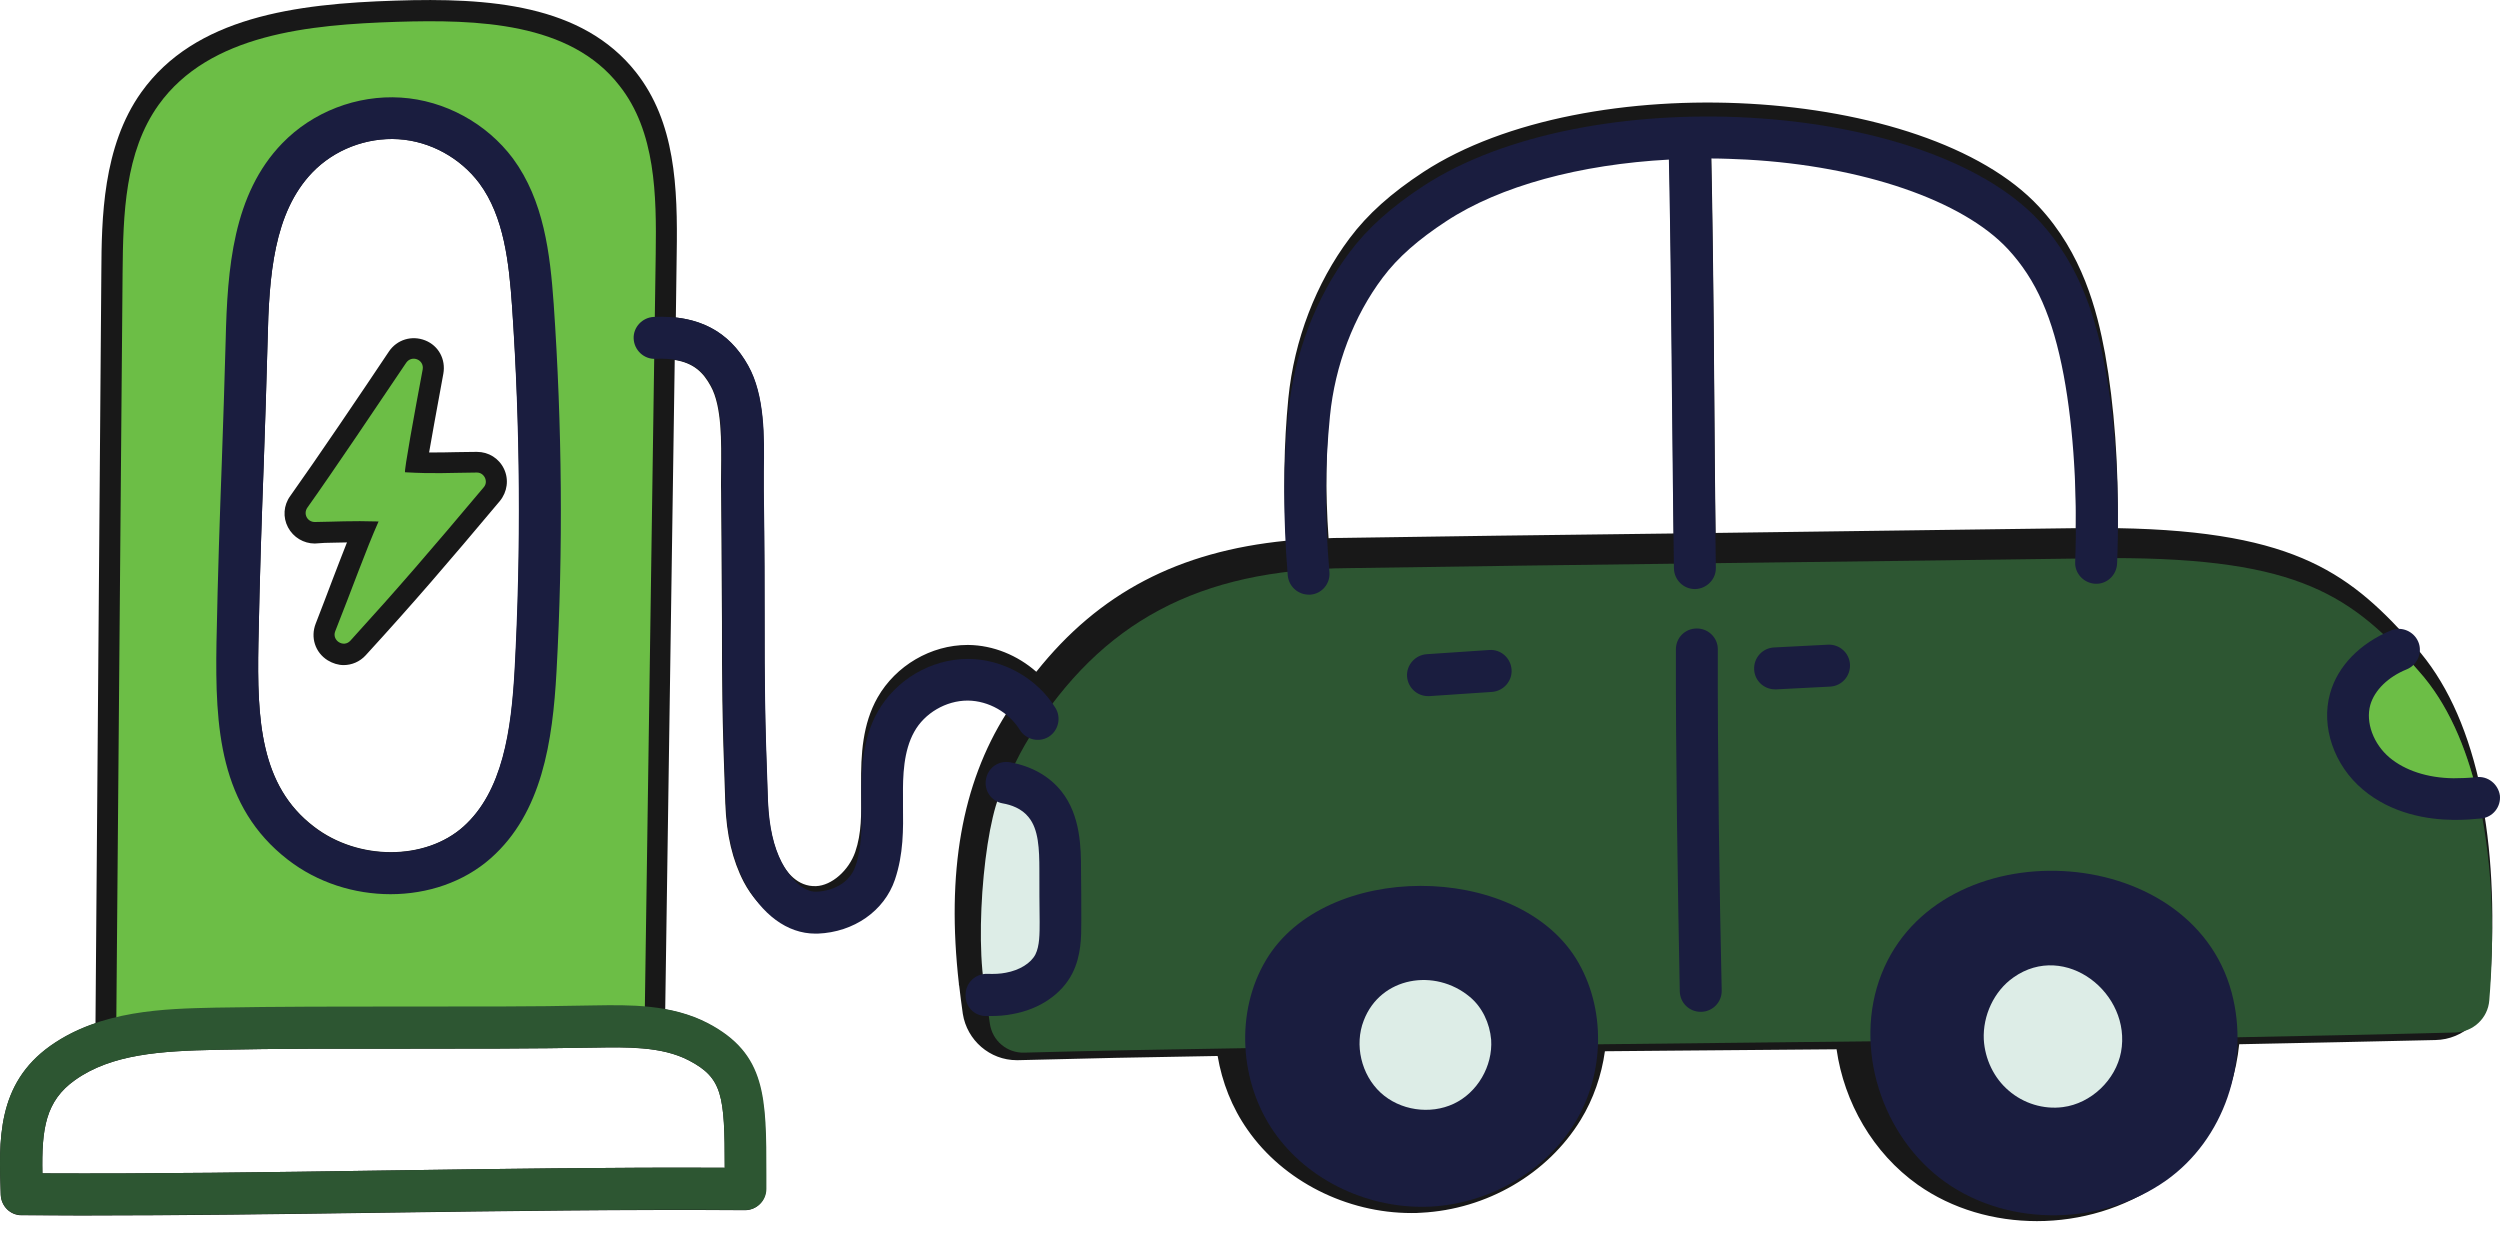 <svg width="56" height="28" viewBox="0 0 56 28" fill="none" xmlns="http://www.w3.org/2000/svg">
<path d="M32.99 21.67C32.476 21.244 31.794 21.088 31.162 21.257C30.58 21.407 30.117 21.82 29.904 22.39C29.629 23.11 29.829 23.98 30.398 24.499C30.755 24.831 31.237 25.006 31.725 25.006C32.007 25.006 32.289 24.95 32.545 24.825C33.24 24.493 33.691 23.723 33.641 22.953C33.597 22.446 33.365 21.977 32.99 21.67ZM32.132 23.973C31.782 24.142 31.319 24.073 31.031 23.804C30.743 23.541 30.636 23.084 30.78 22.721C30.887 22.44 31.112 22.239 31.4 22.164C31.488 22.139 31.581 22.127 31.669 22.127C31.926 22.127 32.182 22.221 32.389 22.39C32.564 22.534 32.677 22.765 32.696 23.009C32.721 23.404 32.483 23.804 32.132 23.973ZM46.634 21.182C45.952 20.744 45.126 20.756 44.481 21.213C43.918 21.607 43.593 22.296 43.63 22.997C43.661 23.56 43.918 24.099 44.344 24.462C44.707 24.781 45.195 24.956 45.67 24.956C45.752 24.956 45.833 24.95 45.915 24.943C46.741 24.837 47.454 24.161 47.605 23.341C47.755 22.521 47.367 21.651 46.634 21.182ZM46.678 23.172C46.603 23.598 46.221 23.961 45.789 24.011C45.495 24.048 45.182 23.954 44.951 23.754C44.725 23.554 44.575 23.253 44.563 22.947C44.544 22.571 44.719 22.189 45.02 21.977C45.502 21.639 45.952 21.858 46.127 21.964C46.472 22.196 46.778 22.653 46.678 23.172ZM55.535 17.533C55.535 17.52 55.529 17.508 55.529 17.501C55.24 16.237 54.765 15.229 54.108 14.491C52.687 12.895 51.498 11.9 47.435 11.831C47.461 10.447 47.36 9.077 47.154 7.925C46.972 6.936 46.641 5.672 45.67 4.627C43.129 1.898 35.537 1.472 31.888 3.85C31.162 4.326 30.636 4.796 30.229 5.34C29.478 6.342 28.99 7.612 28.859 8.92C28.759 9.953 28.74 10.998 28.815 12.112C26.399 12.35 24.615 13.283 23.213 15.048C22.794 14.679 22.249 14.453 21.692 14.447C21.686 14.447 21.68 14.447 21.673 14.447C20.853 14.447 20.065 14.91 19.658 15.624C19.32 16.218 19.282 16.907 19.289 17.564C19.289 17.627 19.289 17.683 19.289 17.739C19.295 18.234 19.301 18.666 19.157 19.085C19.013 19.498 18.631 19.836 18.281 19.849C17.862 19.867 17.611 19.523 17.505 19.317C17.323 18.966 17.223 18.522 17.198 17.958C17.123 15.999 17.123 15.217 17.123 13.928C17.123 13.214 17.123 12.325 17.104 10.992C17.104 10.861 17.104 10.71 17.104 10.554C17.117 9.797 17.129 8.858 16.754 8.188C16.397 7.55 15.865 7.193 15.139 7.111L15.158 5.691C15.183 4.182 15.126 2.736 14.244 1.616C13.042 0.095 10.952 -0.055 8.861 0.014C6.614 0.083 4.367 0.383 3.165 2.067C2.295 3.287 2.277 4.908 2.27 6.091L2.139 22.922C1.788 23.041 1.45 23.203 1.131 23.429C-0.077 24.286 -0.027 25.55 0.017 26.771C0.03 27.021 0.23 27.222 0.48 27.222C0.918 27.222 1.363 27.228 1.813 27.228C4.017 27.228 6.339 27.197 8.592 27.165C11.302 27.128 14.112 27.09 16.685 27.109C16.81 27.109 16.929 27.059 17.017 26.971C17.104 26.884 17.154 26.765 17.154 26.64V26.327C17.154 24.58 17.154 23.616 15.852 22.928C15.546 22.765 15.226 22.671 14.901 22.609L15.114 8.063C15.546 8.132 15.759 8.351 15.921 8.651C16.172 9.102 16.159 9.903 16.153 10.548C16.153 10.71 16.147 10.861 16.153 11.005C16.165 12.332 16.165 13.22 16.172 13.928C16.172 15.229 16.172 16.018 16.247 17.996C16.272 18.703 16.41 19.273 16.66 19.755C17.004 20.406 17.593 20.794 18.237 20.794C18.262 20.794 18.281 20.794 18.306 20.794C19.138 20.762 19.808 20.061 20.034 19.398C20.227 18.822 20.221 18.271 20.215 17.733C20.215 17.677 20.215 17.62 20.215 17.558C20.209 17.07 20.227 16.512 20.465 16.087C20.703 15.668 21.179 15.386 21.661 15.386C21.667 15.386 21.667 15.386 21.673 15.386C22.036 15.392 22.393 15.555 22.65 15.818C22.612 15.874 22.581 15.924 22.543 15.98C21.542 17.564 21.198 19.548 21.479 22.033C21.479 22.052 21.479 22.07 21.486 22.083C21.511 22.29 21.536 22.496 21.567 22.709C21.661 23.304 22.174 23.748 22.775 23.748C22.788 23.748 22.794 23.748 22.806 23.748C24.215 23.71 25.685 23.679 27.275 23.654C27.375 24.242 27.594 24.806 27.945 25.306C28.746 26.458 30.167 27.172 31.613 27.172C31.688 27.172 31.763 27.172 31.838 27.165C33.303 27.09 34.667 26.295 35.406 25.087C35.694 24.618 35.875 24.086 35.95 23.548C36.927 23.541 37.897 23.529 38.873 23.523C39.63 23.516 40.388 23.51 41.139 23.504C41.308 24.693 41.953 25.826 42.96 26.54C43.73 27.084 44.675 27.353 45.627 27.353C46.603 27.353 47.586 27.065 48.393 26.502C49.401 25.795 50.033 24.631 50.158 23.391C51.504 23.366 53.444 23.322 54.552 23.297C55.191 23.285 55.71 22.79 55.766 22.152C55.885 20.669 55.835 19.235 55.61 18.008C55.597 17.839 55.566 17.689 55.535 17.533ZM3.222 6.104C3.234 4.733 3.297 3.519 3.942 2.617C4.955 1.197 7.033 1.015 8.905 0.959C10.745 0.902 12.579 1.009 13.518 2.204C14.206 3.081 14.25 4.351 14.231 5.684L13.987 22.521C13.756 22.515 13.537 22.521 13.33 22.527C11.922 22.559 10.482 22.552 9.093 22.552C7.697 22.552 6.257 22.552 4.837 22.578C4.298 22.59 3.697 22.602 3.09 22.696L3.222 6.104ZM15.433 23.754C16.184 24.148 16.234 24.53 16.234 26.158C13.781 26.145 11.146 26.183 8.592 26.22C6.038 26.258 3.397 26.295 0.95 26.283C0.931 25.288 1.019 24.662 1.682 24.192C2.502 23.61 3.604 23.541 4.849 23.516C6.257 23.485 7.697 23.491 9.086 23.491C10.482 23.491 11.922 23.491 13.343 23.466C13.681 23.46 14.037 23.454 14.388 23.485C14.763 23.516 15.12 23.591 15.433 23.754ZM52.668 15.561C52.737 15.311 52.931 15.079 53.206 14.904C53.269 14.973 53.331 15.042 53.394 15.111C53.851 15.624 54.208 16.325 54.464 17.17C53.907 17.151 53.419 16.994 53.094 16.713C52.737 16.419 52.562 15.943 52.668 15.561ZM39.13 3.262C41.721 3.406 43.962 4.176 44.976 5.265C45.614 5.954 45.983 6.798 46.227 8.094C46.428 9.189 46.522 10.504 46.497 11.831C44.218 11.862 41.302 11.9 38.473 11.937C38.46 11.937 38.441 11.937 38.429 11.937C38.416 10.81 38.404 9.678 38.398 8.576C38.385 6.83 38.366 5.021 38.329 3.237C38.592 3.237 38.854 3.25 39.13 3.262ZM29.798 9.008C29.91 7.869 30.33 6.767 30.98 5.903C31.319 5.453 31.775 5.052 32.408 4.639C33.609 3.85 35.399 3.369 37.39 3.262C37.427 5.04 37.44 6.842 37.459 8.582C37.471 9.684 37.477 10.823 37.49 11.95C34.792 11.981 32.088 12.018 30.01 12.05C29.923 12.05 29.841 12.05 29.76 12.056C29.685 10.992 29.697 9.991 29.798 9.008ZM22.381 21.501C22.262 20.118 22.368 18.922 22.694 17.89C22.775 17.94 22.844 17.996 22.9 18.065C23.113 18.334 23.132 18.753 23.132 19.235C23.132 19.617 23.132 19.999 23.138 20.374C23.138 20.637 23.138 20.906 23.044 21.094C22.944 21.294 22.694 21.451 22.387 21.501H22.381ZM34.617 24.587C34.041 25.532 32.965 26.158 31.8 26.214C30.593 26.277 29.384 25.701 28.727 24.756C28.051 23.785 27.989 22.427 28.571 21.457C29.084 20.593 30.229 20.049 31.563 20.043C31.575 20.043 31.594 20.043 31.606 20.043C32.952 20.043 34.11 20.575 34.642 21.438C35.218 22.352 35.205 23.623 34.617 24.587ZM47.867 25.726C46.591 26.627 44.757 26.646 43.517 25.763C42.266 24.875 41.709 23.091 42.266 21.695C42.892 20.118 44.594 19.642 45.858 19.711C47.104 19.786 48.712 20.443 49.144 22.058C49.219 22.34 49.257 22.628 49.257 22.916C49.257 22.922 49.257 22.928 49.257 22.928C49.257 22.934 49.257 22.934 49.257 22.941C49.257 24.042 48.75 25.106 47.867 25.726ZM54.846 22.07C54.834 22.227 54.702 22.352 54.546 22.352C53.444 22.377 51.51 22.421 50.164 22.446C50.139 22.233 50.102 22.027 50.045 21.82C49.582 20.093 47.961 18.897 45.908 18.778C43.83 18.659 42.053 19.667 41.383 21.351C41.233 21.739 41.139 22.146 41.114 22.552C40.369 22.559 39.618 22.565 38.873 22.571C37.909 22.578 36.945 22.59 35.981 22.596C35.931 22.008 35.75 21.432 35.443 20.938C34.73 19.786 33.246 19.085 31.55 19.098C29.892 19.11 28.439 19.83 27.757 20.975C27.444 21.501 27.275 22.096 27.238 22.703C25.654 22.728 24.196 22.759 22.794 22.797H22.788C22.65 22.797 22.531 22.696 22.506 22.552C22.5 22.509 22.493 22.471 22.487 22.427C22.506 22.427 22.531 22.421 22.55 22.415C23.144 22.308 23.639 21.97 23.877 21.507C24.077 21.119 24.077 20.7 24.077 20.356C24.077 19.974 24.077 19.598 24.071 19.216C24.071 18.735 24.064 18.008 23.632 17.464C23.476 17.27 23.276 17.113 23.044 16.994C23.138 16.813 23.232 16.631 23.345 16.456C24.872 14.034 26.862 12.995 30.01 12.97C32.345 12.932 35.462 12.895 38.473 12.857C41.489 12.82 44.613 12.782 46.947 12.745C50.089 12.745 51.391 13.201 52.53 14.209C52.149 14.491 51.879 14.866 51.761 15.286C51.554 16.018 51.842 16.875 52.487 17.414C53.131 17.958 53.932 18.084 54.496 18.09C54.521 18.09 54.539 18.09 54.565 18.09C54.608 18.09 54.646 18.09 54.69 18.09C54.909 19.26 54.965 20.6 54.846 22.07ZM41.126 14.66C41.139 14.916 40.939 15.142 40.682 15.154L39.487 15.211C39.48 15.211 39.468 15.211 39.462 15.211C39.211 15.211 39.005 15.017 38.992 14.766C38.98 14.51 39.18 14.284 39.437 14.272L40.632 14.215C40.895 14.203 41.114 14.403 41.126 14.66ZM33.628 14.766C33.647 15.023 33.453 15.248 33.19 15.267L31.8 15.361C31.788 15.361 31.782 15.361 31.769 15.361C31.525 15.361 31.319 15.173 31.3 14.923C31.281 14.666 31.475 14.441 31.738 14.422L33.127 14.328C33.384 14.309 33.609 14.51 33.628 14.766ZM6.451 19.267C7.115 19.78 7.941 20.036 8.748 20.036C9.575 20.036 10.388 19.767 10.995 19.229C12.141 18.215 12.379 16.619 12.466 15.048C12.617 12.319 12.591 9.546 12.404 6.817C12.322 5.684 12.185 4.501 11.49 3.556C10.902 2.761 9.969 2.254 8.986 2.186C8.004 2.123 7.008 2.505 6.326 3.212C5.225 4.351 5.099 6.016 5.062 7.618C5.037 8.582 5.006 9.446 4.974 10.366C4.93 11.568 4.887 12.813 4.855 14.403C4.812 16.287 4.912 18.077 6.451 19.267ZM5.788 14.422C5.819 12.838 5.863 11.599 5.907 10.404C5.938 9.484 5.969 8.62 5.994 7.643C6.026 6.166 6.132 4.764 6.996 3.863C7.49 3.35 8.21 3.074 8.924 3.118C9.637 3.162 10.313 3.538 10.739 4.107C11.29 4.852 11.402 5.878 11.471 6.874C11.659 9.565 11.684 12.294 11.534 14.985C11.459 16.356 11.265 17.727 10.382 18.515C9.525 19.279 8.022 19.279 7.033 18.515C5.825 17.595 5.757 16.118 5.788 14.422ZM7.478 12.156C7.578 12.156 7.672 12.15 7.772 12.15C7.672 12.407 7.565 12.676 7.459 12.957C7.334 13.283 7.209 13.621 7.071 13.971C6.952 14.278 7.059 14.616 7.34 14.791C7.453 14.86 7.578 14.898 7.697 14.898C7.878 14.898 8.06 14.823 8.191 14.679C9.268 13.502 10.019 12.626 11.196 11.224C11.365 11.017 11.402 10.742 11.29 10.504C11.177 10.266 10.945 10.122 10.682 10.122H10.676C10.501 10.122 10.351 10.128 10.213 10.128C10 10.135 9.819 10.135 9.612 10.135C9.669 9.815 9.762 9.277 9.931 8.37C9.988 8.05 9.825 7.744 9.525 7.625C9.224 7.506 8.892 7.606 8.711 7.875C8.135 8.739 7.077 10.303 6.501 11.111C6.351 11.318 6.332 11.587 6.451 11.812C6.57 12.037 6.802 12.175 7.052 12.175C7.202 12.162 7.34 12.156 7.478 12.156ZM8.767 9.459C8.548 10.673 8.573 10.71 8.705 10.873C8.786 10.979 8.917 11.042 9.049 11.055C9.5 11.08 9.769 11.08 10.094 11.067C9.487 11.787 8.986 12.369 8.461 12.964C8.617 12.557 8.761 12.181 8.899 11.875C8.961 11.731 8.949 11.568 8.867 11.436C8.786 11.305 8.642 11.224 8.486 11.217C8.31 11.211 8.16 11.211 8.022 11.211C7.853 11.211 7.703 11.217 7.565 11.217C7.916 10.71 8.348 10.078 8.767 9.459ZM38.072 21.964C37.815 21.964 37.609 21.764 37.603 21.507C37.534 18.44 37.465 17.407 37.477 14.159C37.477 13.902 37.69 13.69 37.947 13.69C38.203 13.69 38.416 13.902 38.416 14.159C38.404 17.401 38.473 18.422 38.541 21.482C38.548 21.739 38.341 21.958 38.084 21.964C38.078 21.964 38.072 21.964 38.072 21.964Z" fill="#181818"/>
<path d="M47.316 12.501C42.603 12.569 34.924 12.651 30.211 12.726C26.824 12.751 24.671 13.953 23.088 16.469C21.711 18.653 21.924 21.307 22.174 22.934C22.23 23.316 22.562 23.592 22.944 23.579C24.584 23.535 26.23 23.504 27.882 23.479L50.12 23.235C51.485 23.21 53.838 23.16 54.996 23.128C55.397 23.116 55.729 22.809 55.76 22.409C55.979 19.742 55.666 16.7 54.183 15.036C52.681 13.346 51.516 12.501 47.316 12.501Z" fill="#2D5632"/>
<path d="M32.051 27.028C33.34 26.959 34.598 26.258 35.274 25.156C35.95 24.055 35.981 22.571 35.305 21.476C33.953 19.298 29.672 19.291 28.358 21.507C27.663 22.671 27.763 24.242 28.539 25.357C29.309 26.464 30.692 27.096 32.051 27.028Z" fill="#1A1D3F"/>
<path d="M42.147 21.814C41.502 23.447 42.146 25.469 43.58 26.483C45.013 27.497 47.085 27.453 48.518 26.445C49.826 25.519 50.402 23.785 49.989 22.233C49.075 18.809 43.442 18.54 42.147 21.814Z" fill="#1A1D3F"/>
<path d="M8.886 0.489C6.933 0.552 4.693 0.759 3.553 2.348C2.796 3.406 2.758 4.802 2.746 6.104C2.696 11.825 2.652 17.552 2.602 23.272L14.438 23.016C14.519 17.239 14.607 11.468 14.688 5.691C14.707 4.376 14.688 2.943 13.874 1.917C12.773 0.496 10.689 0.433 8.886 0.489ZM11.997 15.017C11.922 16.412 11.728 17.946 10.689 18.872C9.618 19.817 7.872 19.761 6.739 18.891C5.331 17.808 5.287 16.062 5.318 14.41C5.368 11.618 5.469 9.872 5.525 7.631C5.556 6.179 5.65 4.583 6.658 3.538C7.246 2.93 8.11 2.599 8.955 2.649C9.8 2.705 10.614 3.15 11.114 3.826C11.74 4.677 11.865 5.785 11.941 6.842C12.122 9.565 12.147 12.294 11.997 15.017Z" fill="#6CBE46"/>
<path d="M23.407 18.021C23.194 17.758 22.881 17.602 22.543 17.539C22.086 18.034 21.799 20.982 22.086 22.29C22.262 22.296 22.431 22.29 22.606 22.258C23.013 22.183 23.42 21.964 23.607 21.595C23.751 21.307 23.758 20.975 23.758 20.65C23.758 20.268 23.758 19.88 23.751 19.498C23.745 18.985 23.726 18.428 23.407 18.021Z" fill="#DDEDE7"/>
<path d="M32.92 22.327C32.144 21.682 30.924 21.876 30.548 22.859C30.335 23.404 30.492 24.073 30.924 24.474C31.356 24.874 32.032 24.974 32.564 24.724C33.096 24.474 33.44 23.879 33.402 23.291C33.371 22.922 33.202 22.558 32.92 22.327Z" fill="#DDEDE7"/>
<path d="M45.101 21.895C44.663 22.202 44.412 22.753 44.437 23.285C44.462 23.723 44.663 24.148 44.995 24.43C45.326 24.718 45.777 24.856 46.209 24.799C46.841 24.718 47.392 24.192 47.511 23.566C47.755 22.252 46.259 21.075 45.101 21.895Z" fill="#DDEDE7"/>
<path d="M53.77 14.579C53.012 14.979 52.743 15.286 52.637 15.668C52.468 16.262 52.743 16.926 53.219 17.326C53.694 17.727 54.327 17.89 54.946 17.902C55.059 17.902 55.172 17.902 55.497 17.802C55.24 16.719 54.821 15.749 54.183 15.036C54.045 14.873 53.907 14.723 53.77 14.579Z" fill="#6CBE46"/>
<path d="M10.676 10.585C10.007 10.591 9.744 10.616 9.074 10.579C9.043 10.579 9.287 9.239 9.468 8.276C9.506 8.056 9.224 7.944 9.099 8.125C8.467 9.064 7.453 10.573 6.883 11.374C6.79 11.511 6.883 11.693 7.052 11.693C7.528 11.687 7.86 11.662 8.48 11.681C8.198 12.313 7.885 13.195 7.509 14.14C7.428 14.347 7.697 14.516 7.847 14.353C8.918 13.176 9.656 12.319 10.839 10.911C10.946 10.785 10.845 10.579 10.676 10.585Z" fill="#6CBE46"/>
<path d="M55.472 17.408C55.291 17.427 55.122 17.433 54.959 17.433C54.377 17.427 53.87 17.258 53.526 16.97C53.163 16.663 52.987 16.181 53.094 15.793C53.188 15.461 53.494 15.161 53.914 14.992C54.152 14.892 54.27 14.616 54.17 14.378C54.07 14.141 53.795 14.022 53.557 14.122C52.862 14.41 52.361 14.923 52.193 15.536C51.986 16.275 52.28 17.139 52.925 17.683C53.576 18.234 54.383 18.359 54.953 18.365C54.978 18.365 55.003 18.365 55.022 18.365C55.203 18.365 55.385 18.353 55.579 18.334C55.835 18.309 56.023 18.078 55.998 17.821C55.961 17.564 55.729 17.377 55.472 17.408Z" fill="#1A1D3F"/>
<path d="M39.737 14.503C39.48 14.516 39.28 14.735 39.293 14.998C39.305 15.248 39.512 15.442 39.762 15.442C39.768 15.442 39.775 15.442 39.787 15.442L40.995 15.38C41.252 15.367 41.452 15.148 41.44 14.885C41.427 14.628 41.208 14.428 40.945 14.441L39.737 14.503Z" fill="#1A1D3F"/>
<path d="M33.359 14.56L31.957 14.654C31.7 14.672 31.5 14.898 31.518 15.154C31.537 15.405 31.744 15.593 31.988 15.593C32 15.593 32.007 15.593 32.019 15.593L33.421 15.499C33.678 15.48 33.878 15.255 33.859 14.998C33.841 14.741 33.621 14.541 33.359 14.56Z" fill="#1A1D3F"/>
<path d="M22.074 22.759C22.112 22.759 22.149 22.759 22.181 22.759C22.362 22.759 22.525 22.747 22.681 22.715C23.282 22.609 23.783 22.271 24.021 21.802C24.221 21.407 24.221 20.988 24.221 20.644C24.221 20.262 24.221 19.874 24.215 19.492C24.215 19.004 24.209 18.271 23.777 17.727C23.508 17.389 23.113 17.164 22.631 17.076C22.375 17.026 22.131 17.195 22.087 17.451C22.037 17.708 22.206 17.952 22.462 17.996C22.644 18.027 22.888 18.109 23.044 18.309C23.263 18.578 23.282 19.01 23.282 19.498C23.282 19.88 23.282 20.268 23.288 20.65C23.288 20.913 23.288 21.188 23.195 21.376C23.094 21.576 22.838 21.733 22.531 21.789C22.406 21.814 22.268 21.82 22.112 21.814C21.855 21.808 21.636 22.008 21.63 22.271C21.611 22.534 21.811 22.753 22.074 22.759Z" fill="#1A1D3F"/>
<path d="M38.009 14.078C37.746 14.078 37.54 14.284 37.54 14.547C37.534 16.875 37.584 20.036 37.627 22.208C37.634 22.465 37.84 22.665 38.097 22.665C38.103 22.665 38.103 22.665 38.109 22.665C38.366 22.659 38.573 22.446 38.566 22.183C38.516 20.011 38.472 16.863 38.479 14.541C38.479 14.29 38.272 14.078 38.009 14.078Z" fill="#1A1D3F"/>
<path d="M29.316 13.32C29.328 13.32 29.34 13.32 29.353 13.32C29.61 13.302 29.804 13.07 29.779 12.813C29.672 11.58 29.678 10.441 29.791 9.321C29.904 8.182 30.323 7.08 30.974 6.216C31.312 5.766 31.769 5.365 32.401 4.952C33.603 4.163 35.393 3.682 37.383 3.575C37.421 5.353 37.434 7.155 37.452 8.895C37.465 10.153 37.477 11.455 37.496 12.732C37.502 12.989 37.709 13.195 37.965 13.195H37.972C38.228 13.189 38.441 12.976 38.435 12.72C38.416 11.443 38.404 10.147 38.397 8.889C38.385 7.143 38.366 5.334 38.328 3.55C38.591 3.55 38.861 3.563 39.13 3.575C41.721 3.719 43.962 4.489 44.976 5.578C45.614 6.267 45.983 7.111 46.227 8.407C46.453 9.621 46.54 11.111 46.484 12.588C46.471 12.845 46.678 13.064 46.935 13.076C47.197 13.089 47.41 12.882 47.423 12.626C47.486 11.08 47.392 9.521 47.154 8.238C46.972 7.249 46.641 5.985 45.67 4.94C43.129 2.211 35.537 1.785 31.888 4.163C31.162 4.639 30.636 5.109 30.229 5.653C29.478 6.655 28.99 7.925 28.859 9.233C28.74 10.41 28.74 11.605 28.846 12.895C28.871 13.139 29.078 13.32 29.316 13.32Z" fill="#1A1D3F"/>
<path d="M16.697 27.103C16.823 27.103 16.942 27.053 17.029 26.965C17.117 26.878 17.167 26.759 17.167 26.633V26.32C17.167 24.574 17.167 23.61 15.865 22.922C15.039 22.49 14.087 22.509 13.318 22.521C11.909 22.552 10.47 22.546 9.08 22.546C7.684 22.546 6.245 22.546 4.824 22.571C3.679 22.596 2.258 22.628 1.131 23.422C-0.077 24.28 -0.027 25.544 0.017 26.765C0.03 27.015 0.23 27.215 0.48 27.215C0.918 27.215 1.363 27.222 1.813 27.222C4.017 27.222 6.339 27.19 8.592 27.159C11.321 27.122 14.125 27.084 16.697 27.103ZM0.95 26.283C0.931 25.288 1.019 24.662 1.682 24.192C2.502 23.61 3.604 23.541 4.849 23.516C6.257 23.485 7.697 23.491 9.086 23.491C10.482 23.491 11.922 23.491 13.343 23.466C14.037 23.454 14.826 23.435 15.433 23.754C16.184 24.148 16.234 24.53 16.234 26.158C13.781 26.145 11.146 26.183 8.592 26.22C6.038 26.258 3.397 26.295 0.95 26.283Z" fill="#2D5632"/>
<path d="M21.673 15.693C21.68 15.693 21.68 15.693 21.686 15.693C22.143 15.699 22.6 15.956 22.844 16.35C22.982 16.569 23.269 16.638 23.488 16.506C23.708 16.369 23.776 16.081 23.645 15.862C23.238 15.198 22.474 14.766 21.698 14.76C21.692 14.76 21.686 14.76 21.68 14.76C20.86 14.76 20.071 15.223 19.664 15.937C19.326 16.531 19.289 17.22 19.295 17.877C19.295 17.94 19.295 17.996 19.295 18.052C19.301 18.547 19.308 18.979 19.163 19.398C19.026 19.805 18.619 19.961 18.287 19.974C17.974 19.986 17.68 19.642 17.511 19.317C17.33 18.966 17.23 18.522 17.204 17.958C17.129 15.999 17.129 15.217 17.129 13.928C17.129 13.214 17.129 12.325 17.11 10.992C17.11 10.861 17.11 10.71 17.11 10.554C17.123 9.797 17.136 8.858 16.76 8.188C16.328 7.412 15.64 7.055 14.645 7.099C14.388 7.111 14.181 7.331 14.194 7.587C14.206 7.844 14.425 8.05 14.682 8.038C15.427 8.006 15.721 8.257 15.934 8.645C16.184 9.096 16.172 9.897 16.165 10.541C16.165 10.704 16.159 10.854 16.165 10.998C16.178 12.325 16.178 13.214 16.184 13.921C16.184 15.223 16.184 16.012 16.259 17.99C16.284 18.697 16.422 19.267 16.672 19.748C17.061 20.487 17.636 20.913 18.262 20.913C18.281 20.913 18.3 20.913 18.319 20.913C19.126 20.881 19.808 20.406 20.046 19.705C20.24 19.129 20.234 18.578 20.227 18.04C20.227 17.983 20.227 17.927 20.227 17.864C20.221 17.376 20.24 16.819 20.478 16.394C20.709 15.974 21.191 15.693 21.673 15.693Z" fill="#1A1D3F"/>
<path d="M8.98 2.186C7.997 2.123 7.002 2.505 6.32 3.212C5.218 4.351 5.093 6.016 5.055 7.619C5.03 8.582 4.999 9.446 4.968 10.366C4.924 11.568 4.88 12.814 4.849 14.403C4.818 16.287 4.911 18.071 6.451 19.26C7.115 19.774 7.941 20.03 8.748 20.03C9.574 20.03 10.388 19.761 10.995 19.223C12.141 18.209 12.379 16.613 12.466 15.042C12.616 12.313 12.591 9.54 12.403 6.811C12.322 5.678 12.184 4.495 11.49 3.55C10.901 2.762 9.963 2.248 8.98 2.186ZM11.527 14.992C11.452 16.362 11.258 17.733 10.376 18.522C9.518 19.285 8.016 19.285 7.027 18.522C5.832 17.602 5.756 16.118 5.788 14.422C5.819 12.839 5.863 11.599 5.907 10.404C5.938 9.484 5.969 8.62 5.994 7.644C6.026 6.166 6.132 4.764 6.996 3.863C7.49 3.35 8.21 3.075 8.924 3.118C9.637 3.162 10.313 3.538 10.739 4.107C11.289 4.852 11.402 5.879 11.471 6.874C11.652 9.571 11.671 12.3 11.527 14.992Z" fill="#1A1D3F"/>
</svg>
